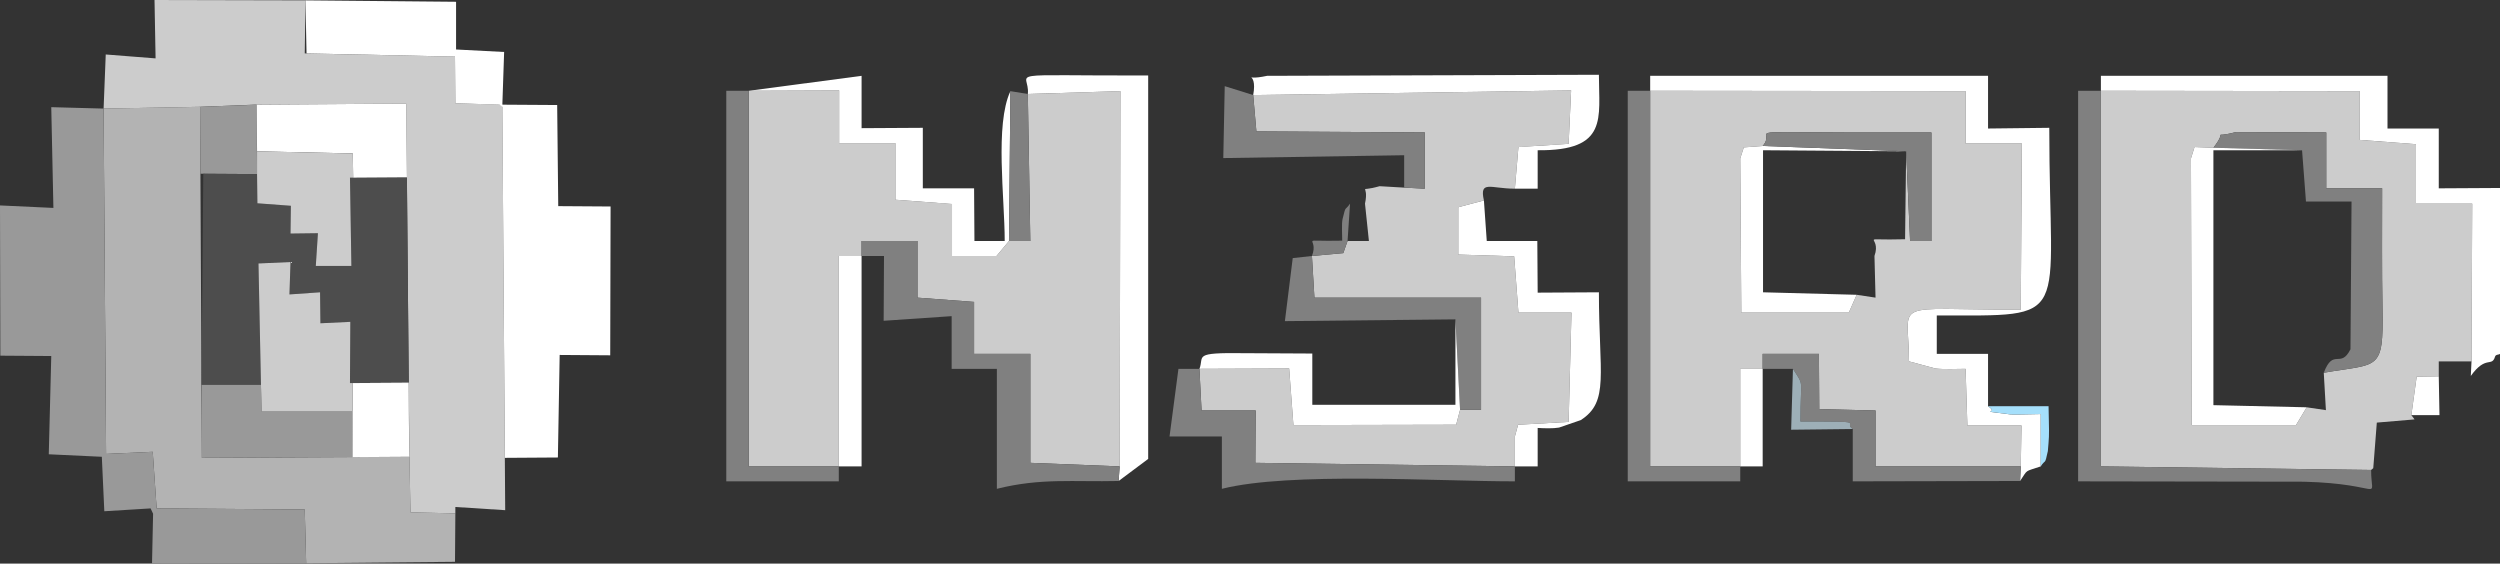 <?xml version="1.0" encoding="UTF-8"?>
<!DOCTYPE svg PUBLIC "-//W3C//DTD SVG 1.0//EN" "http://www.w3.org/TR/2001/REC-SVG-20010904/DTD/svg10.dtd">
<!-- Creator: CorelDRAW X7 -->
<svg xmlns="http://www.w3.org/2000/svg" xml:space="preserve" width="7.022in" height="1.583in" version="1.0" style="shape-rendering:geometricPrecision; text-rendering:geometricPrecision; image-rendering:optimizeQuality; fill-rule:evenodd; clip-rule:evenodd"
viewBox="0 0 7022 1583"
 xmlns:xlink="http://www.w3.org/1999/xlink">
 <rect x="0" y="0" width="7022" height="1583" fill="#333333" stroke="none"/>
 <defs>
  <style type="text/css">
   <![CDATA[
    .fil3 {fill:#4D4D4D}
    .fil5 {fill:gray}
    .fil1 {fill:#999999}
    .fil6 {fill:#9DAFB7}
    .fil7 {fill:#A5DFFB}
    .fil0 {fill:#B3B3B3}
    .fil2 {fill:#CCCCCC}
    .fil4 {fill:white}
   ]]>
  </style>
 </defs>
 <g id="Layer_x0020_1">
  <g id="_300714328">
   <polygon class="fil0" points="291,305 562,300 567,1286 1150,1283 1153,1439 1279,1442 1278,1578 860,1582 856,1431 440,1428 429,1269 298,1275 "/>
   <polygon class="fil1" points="144,301 291,305 298,1275 429,1269 440,1428 856,1431 860,1582 427,1583 430,1443 423,1428 293,1436 286,1283 137,1276 144,1000 1,999 0,577 150,584 "/>
   <polygon class="fil2" points="297,153 437,164 434,0 858,1 856,150 1278,159 1279,290 1411,294 1419,1433 1279,1424 1279,1442 1153,1439 1150,1283 1141,291 714,294 562,300 291,305 "/>
   <polygon class="fil1" points="563,488 722,489 721,294 562,300 "/>
   <polygon class="fil3" points="723,571 817,578 816,656 893,655 887,747 987,747 983,499 1143,498 1148,1076 983,1076 984,904 900,908 899,821 813,827 816,736 726,740 733,1081 566,1081 571,488 722,489 "/>
   <polygon class="fil1" points="989,1156 990,1284 567,1286 567,1081 733,1081 735,1156 "/>
   <path class="fil4" d="M1150 1283l-160 1 0 -208 158 -1c0,0 1,208 2,208z"/>
   <polygon class="fil4" points="722,425 991,431 992,499 1143,498 1141,291 721,294 "/>
   <polygon class="fil2" points="991,431 722,425 722,489 723,571 817,578 816,656 893,655 887,747 987,747 983,499 992,499 "/>
   <path class="fil2" d="M990 1284l160 -1c-1,0 -2,-188 -2,-207l-158 0 0 208zm-91 -463l-86 6 3 -91 -90 4 7 341 2 75 254 0 1 128 160 -1 -2 -208 -158 1 -7 0 1 -172 -84 4 -1 -87z"/>
   <polygon class="fil4" points="858,1 1281,5 1281,139 1416,146 1411,294 1565,295 1568,579 1715,580 1714,998 1572,997 1567,1285 1418,1286 1411,309 1411,300 1403,294 1279,290 1278,159 861,150 "/>
   <path class="fil2" d="M5265 719l3 117 -53 -8 -22 50 -302 0 -3 -433 10 -31 53 -4c41,-46 -78,-39 232,-38 81,0 162,0 242,0l0 305 -60 0 -11 -252 -3 247c-142,4 -64,-15 -86,47zm-377 591l0 -274 63 0 0 -42 158 0 1 155 158 4 0 157 408 0 2 -115 -152 0 -5 -159c-26,0 -60,2 -85,-1l-74 -20c0,-177 -61,-145 314,-145l3 -467 -158 0 0 -147 -886 -1 0 1055 253 0z"/>
   <polygon class="fil2" points="2356,1310 2356,719 2420,719 2420,677 2577,677 2577,836 2736,848 2736,994 2894,994 2894,1300 3145,1310 3147,256 2887,264 2894,677 2834,677 2799,719 2674,719 2674,573 2515,561 2515,402 2357,402 2357,254 2103,255 2103,1310 "/>
   <path class="fil2" d="M6527 1047l6 105 -54 -8 -30 50 -293 0 -2 -749 10 -32 53 2c45,-58 -13,-24 63,-44l254 1 0 157 157 0c0,113 -1,226 1,339 3,177 -11,152 -165,179zm133 273l6 -5 10 -128 106 -9 -9 -12 15 -108 62 -1 0 -42 92 0 2 -443 -158 0 0 -167 -158 -12 0 -137 -727 -1 0 1055 759 10z"/>
   <path class="fil2" d="M3944 527l-69 -4c-67,19 -28,-12 -41,49l11 105 -60 0 -12 34 -88 8 7 117 468 0 0 315 -59 0 -11 42 -457 1 -12 -159 -252 1 6 117 152 0 -1 147 729 10 0 -84 9 -33 142 -8 8 -307 -149 0 -12 -158 -157 -5 0 -133 72 -19c-13,-58 19,-33 87,-33l10 -117 141 -9 7 -150 -893 13 9 102 473 3 0 158 -58 -3z"/>
   <path class="fil4" d="M4635 255l886 1 0 147 158 0 -3 467c-375,0 -314,-32 -314,145l74 20c25,3 59,1 85,1l5 159 152 0 -2 115 -2 41c23,-34 11,-25 58,-41l0 -147c-19,0 -71,2 -85,1 -104,-14 -26,1 -63,-23l0 -147 -144 0 0 -108c386,0 316,25 316,-527l-172 2 0 -148 -949 0 0 42z"/>
   <path class="fil4" d="M5901 255l727 1 0 137 158 12 0 167 158 0 -2 443 -2 41c42,-59 59,-24 68,-54 2,-7 10,-5 14,-8l0 -466 -172 1 0 -168 -144 0 0 -148 -805 0 0 42z"/>
   <path class="fil4" d="M2887 264l260 -8 -2 1054 -3 41 83 -62 0 -1077c-427,1 -331,-14 -338,52z"/>
   <path class="fil5" d="M6660 1320l-759 -10 0 -1055 -64 0 0 1097 634 1c230,6 189,59 189,-33z"/>
   <path class="fil5" d="M2420 719l63 0 -1 182 191 -13 0 148 127 0 0 337c124,-31 215,-19 342,-22l3 -41 -251 -10 0 -306 -158 0 0 -146 -159 -12 0 -159 -157 0 0 42z"/>
   <polygon class="fil5" points="4888,1310 4635,1310 4635,255 4572,255 4572,1352 4888,1352 "/>
   <polygon class="fil5" points="2356,1310 2103,1310 2103,255 2040,255 2040,1352 2356,1352 "/>
   <path class="fil5" d="M6466 422l11 144 128 0 -3 415c-28,56 -48,-5 -75,66 154,-27 168,-2 165,-179 -2,-113 -1,-226 -1,-339l-157 0 0 -157 -254 -1c-76,20 -18,-14 -63,44l249 7z"/>
   <path class="fil5" d="M4255 1310l-729 -10 1 -147 -152 0 -6 -117 -59 0 -25 190 147 0 0 147c191,-48 606,-21 823,-21l0 -42z"/>
   <path class="fil4" d="M4255 1310l64 0 0 -108c17,1 43,2 60,-1l61 -21c81,-52 51,-129 51,-359l-172 1 -1 -145 -142 0 -8 -114 -72 19 0 133 157 5 12 158 149 0 -8 307 -142 8 -9 33 0 84z"/>
   <path class="fil4" d="M3520 267l893 -13 -7 150 -141 9 -10 117 64 0 0 -108c199,2 172,-90 172,-212l-932 3c-79,17 -25,-22 -39,54z"/>
   <polygon class="fil4" points="6479,1144 6217,1138 6217,422 6466,422 6217,415 6164,413 6154,445 6156,1194 6449,1194 "/>
   <path class="fil4" d="M2103 255l254 -1 0 148 158 0 0 159 159 12 0 146 125 0 35 -42 4 -421c-44,95 -16,298 -16,421l-85 0 -1 -148 -144 0 0 -170 -172 1 0 -147 -317 42z"/>
   <polygon class="fil5" points="4088,897 4101,1151 4160,1151 4160,836 3692,836 3685,719 3631,725 3609,902 "/>
   <polygon class="fil5" points="3944,527 4002,530 4002,372 3529,369 3520,267 3440,242 3436,444 3944,436 "/>
   <path class="fil5" d="M4951 1036l85 0c33,52 21,23 21,148 198,0 117,1 147,21l0 147 470 -1 2 -41 -408 0 0 -157 -158 -4 -1 -155 -158 0 0 42z"/>
   <path class="fil4" d="M3369 1036l252 -1 12 159 457 -1 11 -42 -13 -254 0 240 -402 0 0 -144c-64,0 -128,-1 -192,-1 -146,-2 -111,8 -125,44z"/>
   <polygon class="fil4" points="5215,828 4952,821 4952,422 5354,425 4951,410 4898,414 4888,445 4891,878 5193,878 "/>
   <path class="fil5" d="M5354 425l11 252 60 0 0 -305c-80,0 -161,0 -242,0 -310,-1 -191,-8 -232,38l403 15z"/>
   <polygon class="fil4" points="2356,1310 2420,1310 2420,719 2356,719 "/>
   <polygon class="fil5" points="2834,677 2894,677 2887,264 2838,256 "/>
   <polygon class="fil4" points="4888,1310 4951,1310 4951,1036 4888,1036 "/>
   <polygon class="fil4" points="6773,1166 6852,1166 6850,1057 6788,1058 "/>
   <path class="fil6" d="M5204 1205c-30,-20 51,-21 -147,-21 0,-125 12,-96 -21,-148l-5 171 173 -2z"/>
   <path class="fil7" d="M5732 1310c14,-22 11,-1 20,-43 1,-7 3,-39 3,-40 1,-21 -1,-62 -1,-86l-170 0c37,24 -41,9 63,23 14,1 66,-1 85,-1l0 147z"/>
   <path class="fil5" d="M3685 719l88 -8 12 -34 7 -105c-15,22 -11,2 -21,43 -3,13 -1,47 -1,61 -132,3 -63,-14 -85,43z"/>
  </g>
 </g>
</svg>
